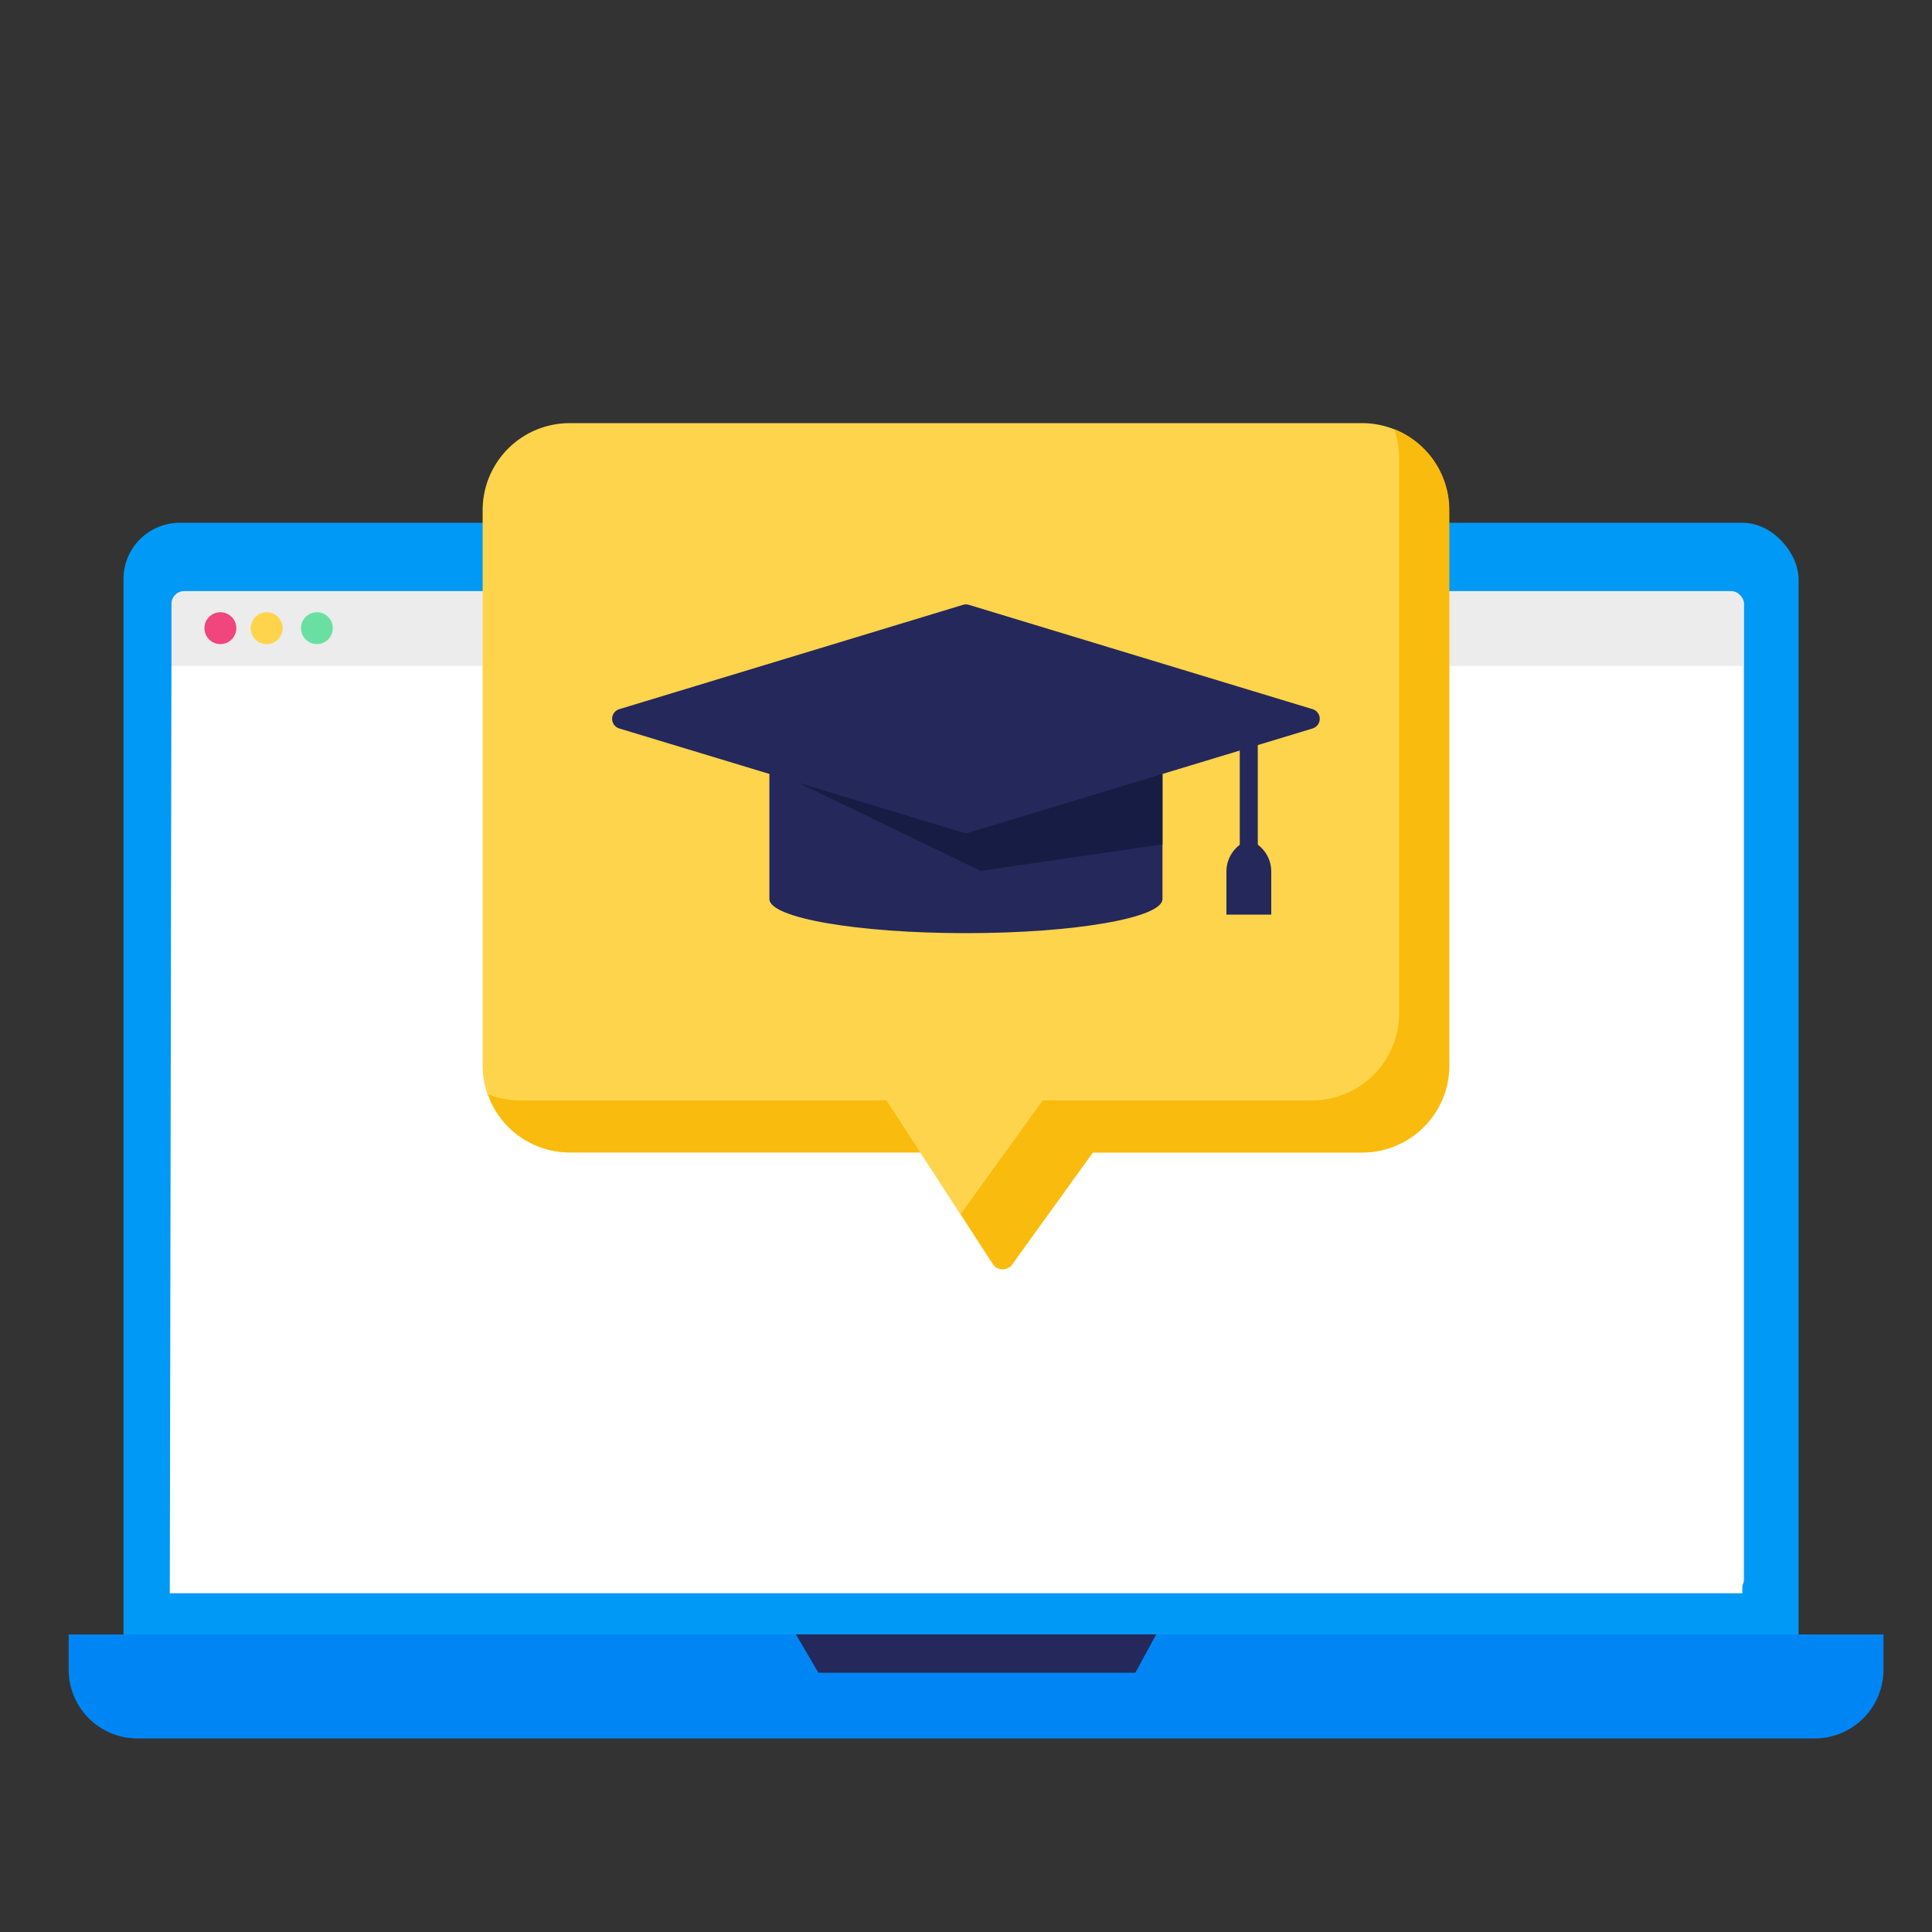 <svg id="Layer_1" data-name="Layer 1" xmlns="http://www.w3.org/2000/svg" viewBox="0 0 500 500" width="500" height="500" class="illustration"><rect x="0" y="0" width="500" height="500" fill="#333333" stroke="none"/><defs><style>.cls-1{fill:#0099f5;}.cls-2{fill:#0086f4;}.cls-3{fill:#24285b;}.cls-4{fill:#ececec;}.cls-5{fill:#fff;}.cls-6{fill:#69e0a2;}.cls-7{fill:#f0457d;}.cls-8{fill:#ffd44d;}.cls-9{fill:#f9bb0d;}.cls-10{fill:#171c44;}</style></defs><title>Learning</title><rect class="cls-1" x="31.96" y="135.29" width="433.51" height="307.54" rx="14.57"></rect><path class="cls-2" d="M17.77,423H487.44a0,0,0,0,1,0,0v9.11a17.8,17.8,0,0,1-17.8,17.8H35.57a17.8,17.8,0,0,1-17.8-17.8V423A0,0,0,0,1,17.77,423Z"></path><polygon class="cls-3" points="205.98 422.97 211.81 432.91 293.82 432.91 299.23 422.97 205.98 422.97"></polygon><rect class="cls-4" x="44.38" y="152.98" width="406.98" height="258.98" rx="3.27"></rect><polygon class="cls-5" points="450.92 412.33 43.94 412.33 44.38 172.33 450.92 172.33 450.92 412.33"></polygon><path class="cls-6" d="M86.14,162.57A4.12,4.12,0,1,1,82,158.45,4.12,4.12,0,0,1,86.14,162.57Z"></path><path class="cls-7" d="M61.15,162.57A4.12,4.12,0,1,1,57,158.45,4.11,4.11,0,0,1,61.15,162.57Z"></path><path class="cls-8" d="M73.15,162.57A4.13,4.13,0,1,1,69,158.45,4.12,4.12,0,0,1,73.15,162.57Z"></path><path class="cls-8" d="M352.45,109.51h-205A22.51,22.51,0,0,0,124.91,132V275.74a22.51,22.51,0,0,0,22.52,22.51h90.73l18.74,28.9a3,3,0,0,0,4.91.12l20.91-29h69.73A22.51,22.51,0,0,0,375,275.74V132A22.51,22.51,0,0,0,352.45,109.51Z"></path><path class="cls-9" d="M134.56,284.77a22.33,22.33,0,0,1-8.24-1.57,22.49,22.49,0,0,0,21.23,15.05h90.61l-8.75-13.48Z"></path><path class="cls-9" d="M360.82,111.07a22.52,22.52,0,0,1,1.27,7.46V262.26a22.51,22.51,0,0,1-22.51,22.51H269.86l-20.92,29a3,3,0,0,1-.34.37l8.43,13a3,3,0,0,0,4.91.12l20.91-29h69.72a22.51,22.51,0,0,0,22.52-22.51V132A22.53,22.53,0,0,0,360.82,111.07Z"></path><path class="cls-3" d="M323.18,217.4h0a8.62,8.62,0,0,0-5.78,8.14v11.17H329V225.54a8.62,8.62,0,0,0-5.78-8.14Z"></path><path class="cls-3" d="M199.12,232.67c0,4.88,22.77,8.83,50.86,8.83s50.87-3.95,50.87-8.83V190.89H199.12Z"></path><rect class="cls-3" x="320.85" y="186.03" width="4.66" height="33.55"></rect><polygon class="cls-10" points="207.04 202.8 253.79 225.38 300.85 218.52 300.85 200.3 207.04 202.8"></polygon><path class="cls-3" d="M249.23,215.48l-88.95-26.95a2.61,2.61,0,0,1,0-5l88.95-27a2.59,2.59,0,0,1,1.51,0l88.95,27a2.61,2.61,0,0,1,0,5l-88.95,26.95A2.59,2.59,0,0,1,249.23,215.48Z"></path></svg>